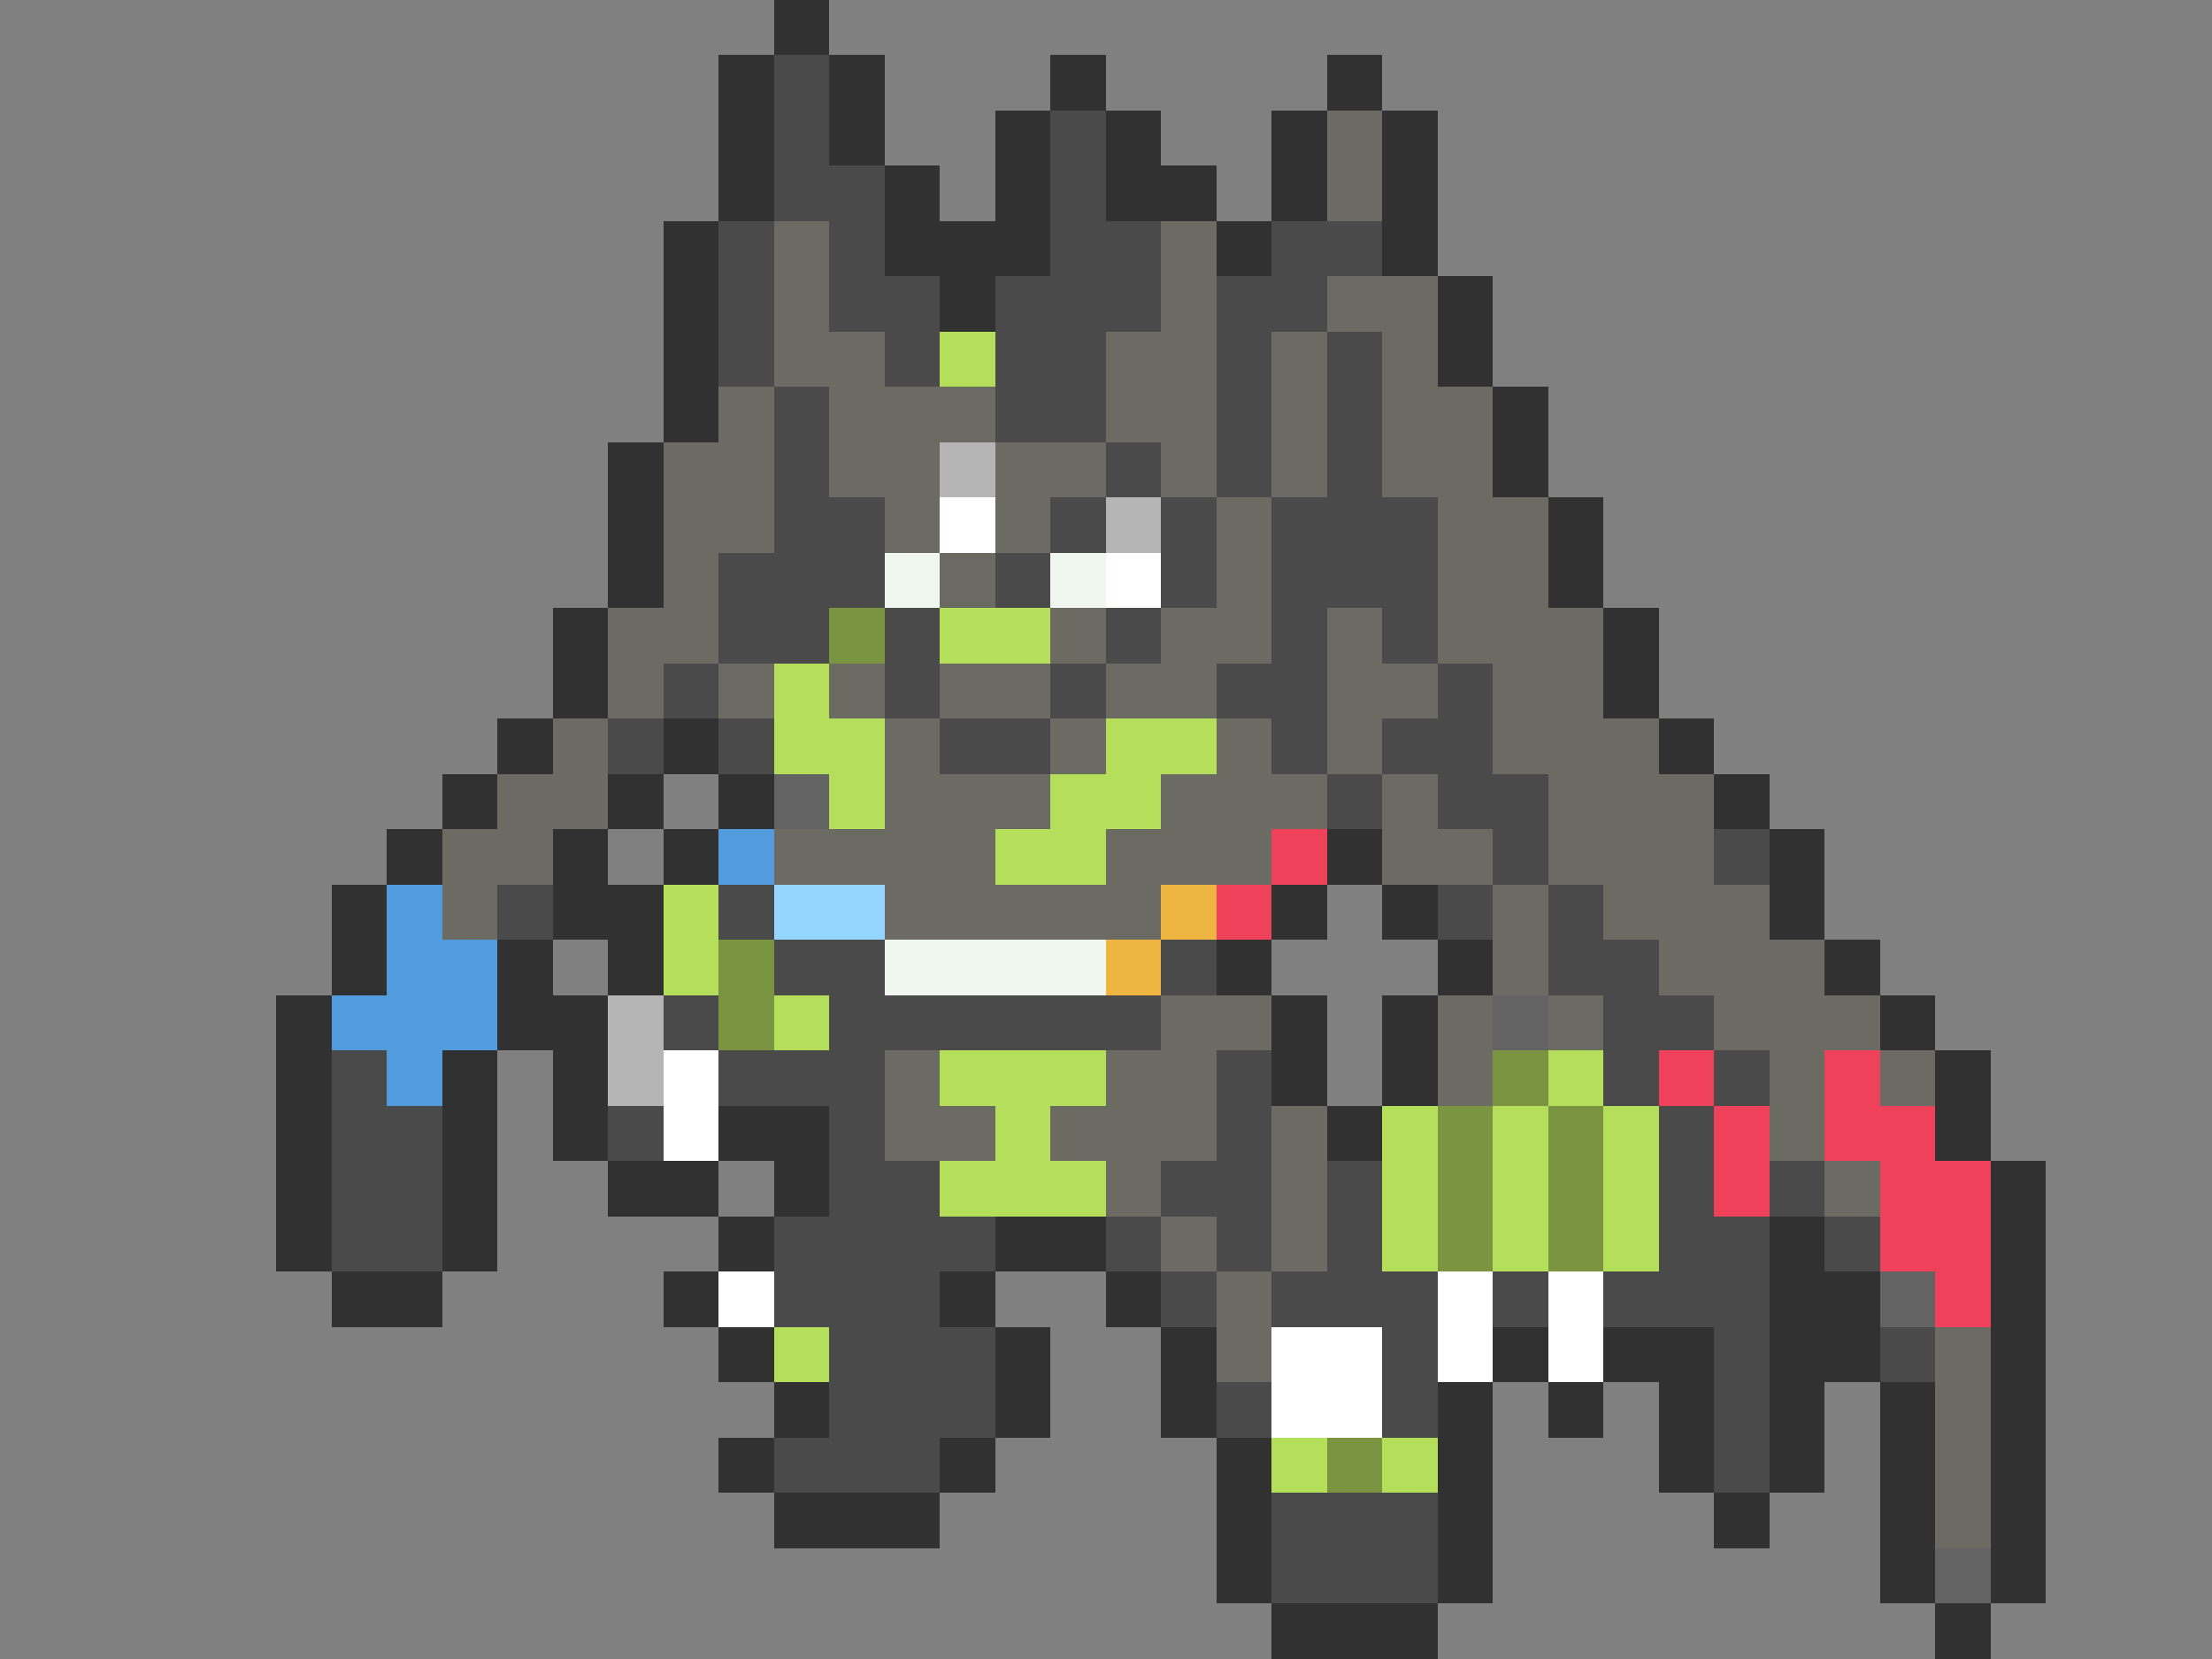 <svg xmlns="http://www.w3.org/2000/svg" viewBox="0 -0.5 40 30" shape-rendering="crispEdges">
<rect x="0" y="-0.5" width="40" height="30" fill="#808080" stroke="none"/>
<path stroke="#313131" d="M14 0h1M13 1h1M15 1h1M19 1h1M24 1h1M13 2h1M15 2h1M18 2h1M20 2h1M23 2h1M25 2h1M13 3h1M16 3h1M18 3h1M20 3h2M23 3h1M25 3h1M12 4h1M16 4h3M22 4h1M25 4h1M12 5h1M17 5h1M26 5h1M12 6h1M26 6h1M12 7h1M27 7h1M11 8h1M27 8h1M11 9h1M28 9h1M11 10h1M28 10h1M10 11h1M29 11h1M10 12h1M29 12h1M9 13h1M12 13h1M30 13h1M8 14h1M11 14h1M13 14h1M31 14h1M7 15h1M10 15h1M12 15h1M24 15h1M32 15h1M6 16h1M10 16h2M23 16h1M25 16h1M32 16h1M6 17h1M9 17h1M11 17h1M22 17h1M26 17h1M33 17h1M5 18h1M9 18h2M23 18h1M25 18h1M34 18h1M5 19h1M8 19h1M10 19h1M23 19h1M25 19h1M35 19h1M5 20h1M8 20h1M10 20h1M13 20h2M24 20h1M35 20h1M5 21h1M8 21h1M11 21h2M14 21h1M36 21h1M5 22h1M8 22h1M13 22h1M18 22h2M32 22h1M36 22h1M6 23h2M12 23h1M17 23h1M20 23h1M32 23h2M36 23h1M13 24h1M18 24h1M21 24h1M27 24h1M29 24h2M32 24h2M36 24h1M14 25h1M18 25h1M21 25h1M26 25h1M28 25h1M30 25h1M32 25h1M34 25h1M36 25h1M13 26h1M17 26h1M22 26h1M26 26h1M30 26h1M32 26h1M34 26h1M36 26h1M14 27h3M22 27h1M26 27h1M31 27h1M34 27h1M36 27h1M22 28h1M26 28h1M34 28h1M36 28h1M23 29h3M35 29h1" />
<path stroke="#4a4a4a" d="M14 1h1M14 2h1M19 2h1M14 3h2M19 3h1M13 4h1M15 4h1M19 4h2M23 4h2M13 5h1M15 5h2M18 5h3M22 5h2M13 6h1M16 6h1M18 6h2M22 6h1M24 6h1M14 7h1M18 7h2M22 7h1M24 7h1M14 8h1M20 8h1M22 8h1M24 8h1M14 9h2M19 9h1M21 9h1M23 9h3M13 10h3M18 10h1M21 10h1M23 10h3M13 11h2M16 11h1M20 11h1M23 11h1M25 11h1M12 12h1M16 12h1M19 12h1M22 12h2M26 12h1M11 13h1M13 13h1M17 13h2M23 13h1M25 13h2M24 14h1M26 14h2M27 15h1M31 15h1M9 16h1M13 16h1M26 16h1M28 16h1M14 17h2M21 17h1M28 17h2M12 18h1M15 18h6M29 18h2M6 19h1M13 19h3M22 19h1M29 19h1M31 19h1M6 20h2M11 20h1M15 20h1M22 20h1M30 20h1M6 21h2M15 21h2M21 21h2M24 21h1M30 21h1M32 21h1M6 22h2M14 22h4M20 22h1M22 22h1M24 22h1M30 22h2M33 22h1M14 23h3M21 23h1M23 23h3M27 23h1M29 23h3M15 24h3M25 24h1M31 24h1M34 24h1M15 25h3M22 25h1M25 25h1M31 25h1M14 26h3M31 26h1M23 27h3M23 28h3" />
<path stroke="#6b6b63" d="M24 2h1M24 3h1M14 4h1M21 4h1M14 5h1M21 5h1M24 5h2M14 6h2M20 6h2M23 6h1M25 6h1M13 7h1M15 7h3M20 7h2M23 7h1M25 7h2M12 8h2M15 8h2M18 8h2M21 8h1M23 8h1M25 8h2M12 9h2M16 9h1M18 9h1M22 9h1M26 9h2M12 10h1M17 10h1M22 10h1M26 10h2M11 11h2M19 11h1M21 11h2M24 11h1M26 11h3M11 12h1M13 12h1M15 12h1M17 12h2M20 12h2M24 12h2M27 12h2M10 13h1M16 13h1M19 13h1M22 13h1M24 13h1M27 13h3M9 14h2M16 14h3M21 14h3M25 14h1M28 14h3M8 15h2M14 15h4M20 15h3M25 15h2M28 15h3M8 16h1M16 16h5M27 16h1M29 16h3M27 17h1M30 17h3M21 18h2M26 18h1M28 18h1M31 18h3M16 19h1M20 19h2M26 19h1M32 19h1M34 19h1M16 20h2M19 20h3M23 20h1M32 20h1M20 21h1M23 21h1M33 21h1M21 22h1M23 22h1M22 23h1M22 24h1M35 24h1M35 25h1M35 26h1M35 27h1" />
<path stroke="#b5de5a" d="M17 6h1M17 11h2M14 12h1M14 13h2M20 13h2M15 14h1M19 14h2M18 15h2M12 16h1M12 17h1M14 18h1M17 19h3M28 19h1M18 20h1M25 20h1M27 20h1M29 20h1M17 21h3M25 21h1M27 21h1M29 21h1M25 22h1M27 22h1M29 22h1M14 24h1M23 26h1M25 26h1" />
<path stroke="#b5b5b5" d="M17 8h1M20 9h1M11 18h1M11 19h1" />
<path stroke="#ffffff" d="M17 9h1M20 10h1M12 19h1M12 20h1M13 23h1M26 23h1M28 23h1M23 24h2M26 24h1M28 24h1M23 25h2" />
<path stroke="#eff7ef" d="M16 10h1M19 10h1M16 17h4" />
<path stroke="#7b9442" d="M15 11h1M13 17h1M13 18h1M27 19h1M26 20h1M28 20h1M26 21h1M28 21h1M26 22h1M28 22h1M24 26h1" />
<path stroke="#636363" d="M14 14h1M27 18h1M34 23h1M35 28h1" />
<path stroke="#529cde" d="M13 15h1M7 16h1M7 17h2M6 18h3M7 19h1" />
<path stroke="#ef425a" d="M23 15h1M22 16h1M30 19h1M33 19h1M31 20h1M33 20h2M31 21h1M34 21h2M34 22h2M35 23h1" />
<path stroke="#94d6ff" d="M14 16h2" />
<path stroke="#efb542" d="M21 16h1M20 17h1" />
</svg>